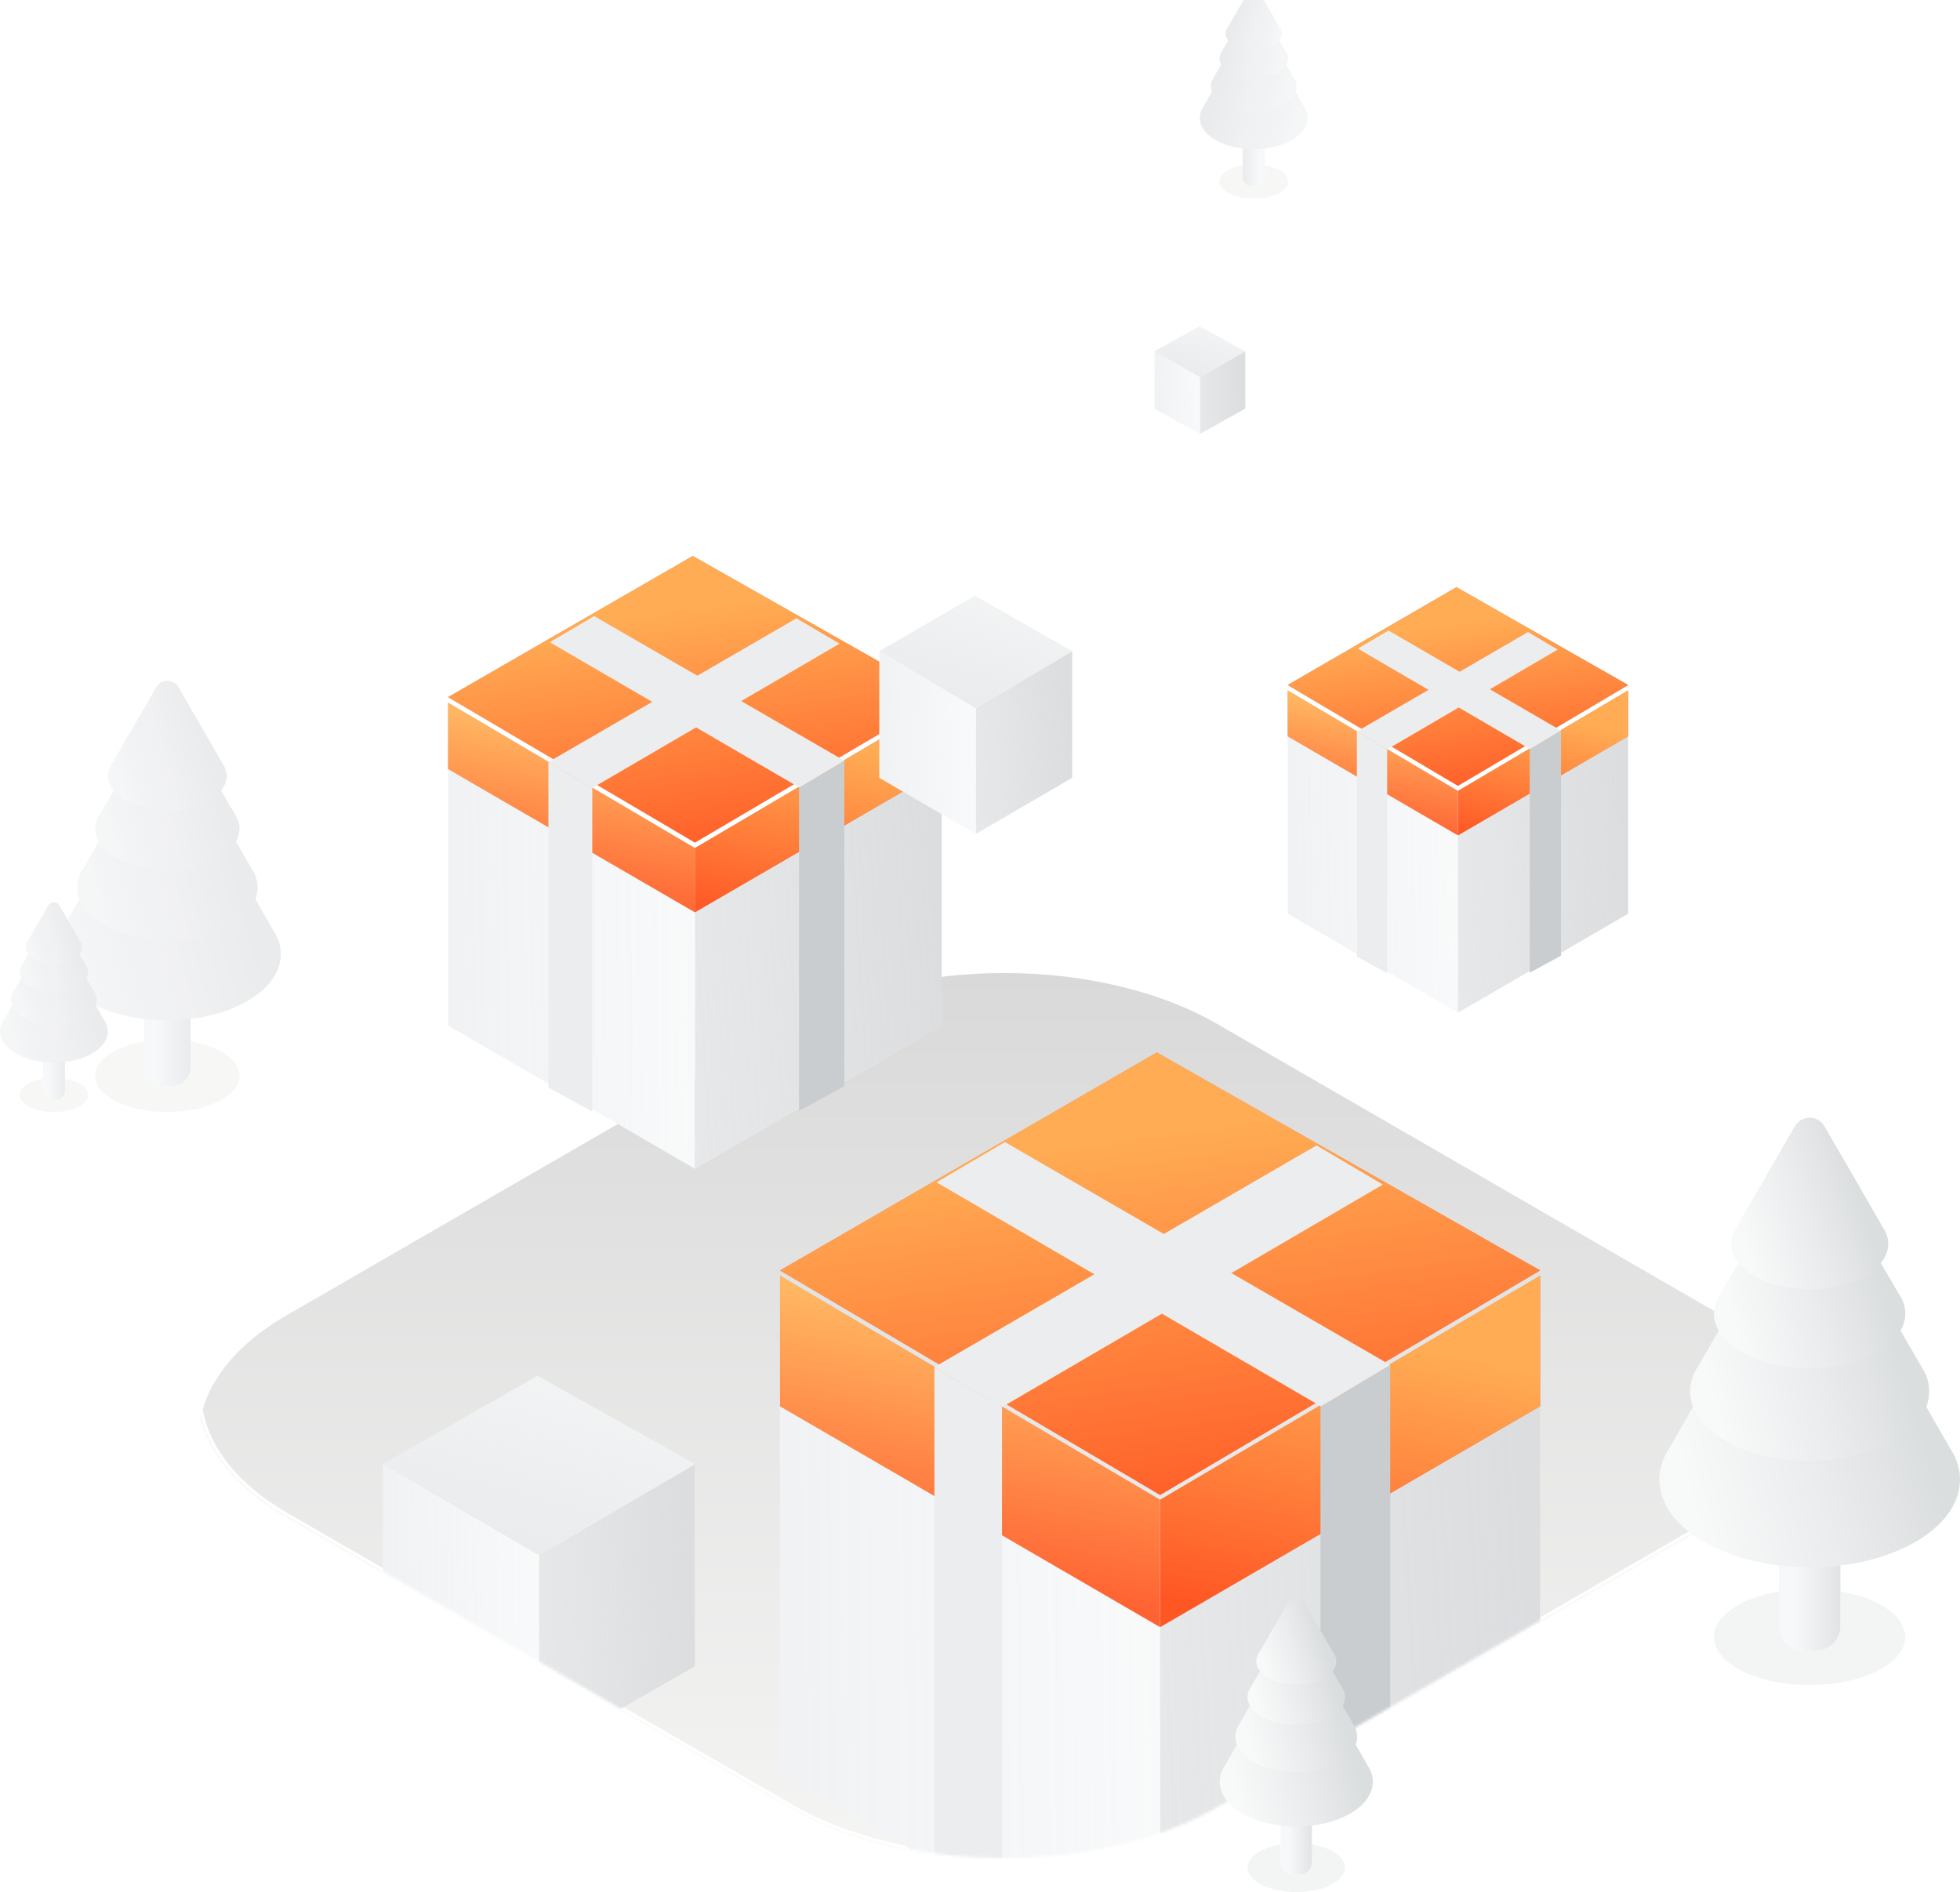 <svg width="691" height="667" viewBox="0 0 691 667" fill="none" xmlns="http://www.w3.org/2000/svg">
<path opacity="0.6" d="M59 392C73.058 392 84.454 386.274 84.454 379.21C84.454 372.146 73.058 366.42 59 366.42C44.942 366.42 33.545 372.146 33.545 379.21C33.545 386.274 44.942 392 59 392Z" fill="#BEBEB6" fill-opacity="0.2"/>
<path d="M50.818 335.358H67.182V376.216C67.182 379.888 64.248 382.864 60.628 382.864H57.372C53.752 382.864 50.818 379.888 50.818 376.216V335.358Z" fill="white"/>
<path d="M50.818 335.358H67.182V376.216C67.182 379.888 64.248 382.864 60.628 382.864H57.372C53.752 382.864 50.818 379.888 50.818 376.216V335.358Z" fill="url(#paint0_linear_7477_97990)"/>
<g filter="url(#filter0_i_7477_97990)">
<path d="M97.605 334.196H97.622L97.504 333.992C97.146 333.249 96.73 332.524 96.254 331.813L59 266.839L21.746 331.813C21.27 332.524 20.854 333.249 20.496 333.992L20.378 334.196H20.395C19.493 336.145 19 338.197 19 340.316C19 353.219 36.908 363.679 59 363.679C81.091 363.679 99 353.219 99 340.316C99.004 338.197 98.51 336.145 97.605 334.196Z" fill="white"/>
<path d="M97.605 334.196H97.622L97.504 333.992C97.146 333.249 96.73 332.524 96.254 331.813L59 266.839L21.746 331.813C21.27 332.524 20.854 333.249 20.496 333.992L20.378 334.196H20.395C19.493 336.145 19 338.197 19 340.316C19 353.219 36.908 363.679 59 363.679C81.091 363.679 99 353.219 99 340.316C99.004 338.197 98.51 336.145 97.605 334.196Z" fill="url(#paint1_linear_7477_97990)" fill-opacity="0.4"/>
</g>
<g filter="url(#filter1_i_7477_97990)">
<path d="M89.707 311.996H89.721L89.627 311.832C89.344 311.243 89.013 310.668 88.633 310.106L59 258.617L29.366 310.106C28.987 310.668 28.655 311.243 28.372 311.832L28.279 311.996H28.293C27.572 313.544 27.182 315.169 27.182 316.845C27.182 327.071 41.425 335.358 59 335.358C76.574 335.358 90.818 327.067 90.818 316.845C90.818 315.165 90.428 313.54 89.707 311.996Z" fill="white"/>
<path d="M89.707 311.996H89.721L89.627 311.832C89.344 311.243 89.013 310.668 88.633 310.106L59 258.617L29.366 310.106C28.987 310.668 28.655 311.243 28.372 311.832L28.279 311.996H28.293C27.572 313.544 27.182 315.169 27.182 316.845C27.182 327.071 41.425 335.358 59 335.358C76.574 335.358 90.818 327.067 90.818 316.845C90.818 315.165 90.428 313.54 89.707 311.996Z" fill="url(#paint2_linear_7477_97990)" fill-opacity="0.4"/>
</g>
<g filter="url(#filter2_i_7477_97990)">
<path d="M83.567 292.338H83.578L83.502 292.211C83.274 291.749 83.008 291.297 82.708 290.855L59 250.395L35.292 290.852C34.988 291.293 34.722 291.745 34.498 292.208L34.422 292.334H34.432C33.856 293.55 33.545 294.827 33.545 296.145C33.545 304.178 44.942 310.691 59 310.691C73.058 310.691 84.454 304.178 84.454 296.145C84.454 294.827 84.144 293.553 83.567 292.338Z" fill="white"/>
<path d="M83.567 292.338H83.578L83.502 292.211C83.274 291.749 83.008 291.297 82.708 290.855L59 250.395L35.292 290.852C34.988 291.293 34.722 291.745 34.498 292.208L34.422 292.334H34.432C33.856 293.55 33.545 294.827 33.545 296.145C33.545 304.178 44.942 310.691 59 310.691C73.058 310.691 84.454 304.178 84.454 296.145C84.454 294.827 84.144 293.553 83.567 292.338Z" fill="url(#paint3_linear_7477_97990)" fill-opacity="0.4"/>
</g>
<g filter="url(#filter3_i_7477_97990)">
<path d="M79.176 274.388H79.186L79.126 274.281C78.938 273.896 78.722 273.518 78.474 273.151L62.937 246.28C61.18 243.24 56.814 243.24 55.056 246.28L39.523 273.155C39.275 273.522 39.055 273.9 38.871 274.285L38.81 274.392H38.821C38.35 275.404 38.091 276.466 38.091 277.564C38.091 284.254 47.45 289.679 59 289.679C70.55 289.679 79.909 284.254 79.909 277.564C79.906 276.463 79.65 275.4 79.176 274.388Z" fill="white"/>
<path d="M79.176 274.388H79.186L79.126 274.281C78.938 273.896 78.722 273.518 78.474 273.151L62.937 246.28C61.18 243.24 56.814 243.24 55.056 246.28L39.523 273.155C39.275 273.522 39.055 273.9 38.871 274.285L38.81 274.392H38.821C38.35 275.404 38.091 276.466 38.091 277.564C38.091 284.254 47.45 289.679 59 289.679C70.55 289.679 79.909 284.254 79.909 277.564C79.906 276.463 79.65 275.4 79.176 274.388Z" fill="url(#paint4_linear_7477_97990)" fill-opacity="0.4"/>
</g>
<path opacity="0.6" d="M19 392C25.678 392 31.091 389.291 31.091 385.951C31.091 382.61 25.678 379.901 19 379.901C12.322 379.901 6.909 382.61 6.909 385.951C6.909 389.291 12.322 392 19 392Z" fill="#BEBEB6" fill-opacity="0.2"/>
<path d="M15.114 365.21H22.887V384.534C22.887 386.271 21.493 387.679 19.773 387.679H18.227C16.507 387.679 15.114 386.271 15.114 384.534V365.21Z" fill="white"/>
<path d="M15.114 365.21H22.887V384.534C22.887 386.271 21.493 387.679 19.773 387.679H18.227C16.507 387.679 15.114 386.271 15.114 384.534V365.21Z" fill="url(#paint5_linear_7477_97990)"/>
<g filter="url(#filter4_i_7477_97990)">
<path d="M37.337 364.66H37.345L37.289 364.564C37.12 364.212 36.922 363.869 36.696 363.533L19 332.802L1.304 363.533C1.078 363.869 0.88 364.212 0.711 364.564L0.655 364.66H0.663C0.234 365.582 0 366.553 0 367.555C0 373.657 8.507 378.605 19 378.605C29.493 378.605 38 373.657 38 367.555C38.002 366.553 37.767 365.582 37.337 364.66Z" fill="white"/>
<path d="M37.337 364.66H37.345L37.289 364.564C37.12 364.212 36.922 363.869 36.696 363.533L19 332.802L1.304 363.533C1.078 363.869 0.88 364.212 0.711 364.564L0.655 364.66H0.663C0.234 365.582 0 366.553 0 367.555C0 373.657 8.507 378.605 19 378.605C29.493 378.605 38 373.657 38 367.555C38.002 366.553 37.767 365.582 37.337 364.66Z" fill="url(#paint6_linear_7477_97990)" fill-opacity="0.4"/>
</g>
<g filter="url(#filter5_i_7477_97990)">
<path d="M33.586 354.16H33.592L33.548 354.083C33.413 353.804 33.256 353.532 33.076 353.267L19 328.913L4.924 353.267C4.744 353.532 4.586 353.804 4.452 354.083L4.408 354.16H4.414C4.071 354.892 3.886 355.661 3.886 356.454C3.886 361.29 10.652 365.21 19 365.21C27.348 365.21 34.114 361.289 34.114 356.454C34.114 355.659 33.928 354.891 33.586 354.16Z" fill="white"/>
<path d="M33.586 354.16H33.592L33.548 354.083C33.413 353.804 33.256 353.532 33.076 353.267L19 328.913L4.924 353.267C4.744 353.532 4.586 353.804 4.452 354.083L4.408 354.16H4.414C4.071 354.892 3.886 355.661 3.886 356.454C3.886 361.29 10.652 365.21 19 365.21C27.348 365.21 34.114 361.289 34.114 356.454C34.114 355.659 33.928 354.891 33.586 354.16Z" fill="url(#paint7_linear_7477_97990)" fill-opacity="0.4"/>
</g>
<g filter="url(#filter6_i_7477_97990)">
<path d="M30.67 344.862H30.675L30.639 344.802C30.53 344.584 30.404 344.37 30.261 344.161L19 325.025L7.739 344.159C7.594 344.368 7.468 344.582 7.362 344.801L7.326 344.861H7.331C7.057 345.436 6.909 346.04 6.909 346.663C6.909 350.463 12.323 353.543 19 353.543C25.677 353.543 31.091 350.463 31.091 346.663C31.091 346.04 30.943 345.437 30.67 344.862Z" fill="white"/>
<path d="M30.67 344.862H30.675L30.639 344.802C30.53 344.584 30.404 344.37 30.261 344.161L19 325.025L7.739 344.159C7.594 344.368 7.468 344.582 7.362 344.801L7.326 344.861H7.331C7.057 345.436 6.909 346.04 6.909 346.663C6.909 350.463 12.323 353.543 19 353.543C25.677 353.543 31.091 350.463 31.091 346.663C31.091 346.04 30.943 345.437 30.67 344.862Z" fill="url(#paint8_linear_7477_97990)" fill-opacity="0.4"/>
</g>
<g filter="url(#filter7_i_7477_97990)">
<path d="M28.584 336.373H28.589L28.56 336.322C28.471 336.14 28.368 335.961 28.25 335.788L20.87 323.078C20.035 321.64 17.962 321.64 17.127 323.078L9.748 335.789C9.631 335.963 9.526 336.142 9.439 336.324L9.41 336.374H9.415C9.191 336.853 9.068 337.356 9.068 337.875C9.068 341.039 13.514 343.605 19 343.605C24.486 343.605 28.932 341.039 28.932 337.875C28.93 337.354 28.809 336.851 28.584 336.373Z" fill="white"/>
<path d="M28.584 336.373H28.589L28.56 336.322C28.471 336.14 28.368 335.961 28.25 335.788L20.87 323.078C20.035 321.64 17.962 321.64 17.127 323.078L9.748 335.789C9.631 335.963 9.526 336.142 9.439 336.324L9.41 336.374H9.415C9.191 336.853 9.068 337.356 9.068 337.875C9.068 341.039 13.514 343.605 19 343.605C24.486 343.605 28.932 341.039 28.932 337.875C28.93 337.354 28.809 336.851 28.584 336.373Z" fill="url(#paint9_linear_7477_97990)" fill-opacity="0.4"/>
</g>
<path opacity="0.6" d="M442 70C435.322 70 429.909 67.291 429.909 63.95C429.909 60.609 435.322 57.901 442 57.901C448.678 57.901 454.091 60.609 454.091 63.95C454.091 67.291 448.678 70 442 70Z" fill="#BEBEB6" fill-opacity="0.2"/>
<path d="M445.886 43.21H438.114V62.534C438.114 64.271 439.507 65.679 441.227 65.679H442.773C444.493 65.679 445.886 64.271 445.886 62.534V43.21Z" fill="white"/>
<path d="M445.886 43.21H438.114V62.534C438.114 64.271 439.507 65.679 441.227 65.679H442.773C444.493 65.679 445.886 64.271 445.886 62.534V43.21Z" fill="url(#paint10_linear_7477_97990)"/>
<g filter="url(#filter8_i_7477_97990)">
<path d="M423.663 42.66H423.655L423.711 42.564C423.881 42.212 424.078 41.87 424.304 41.533L442 10.803L459.696 41.533C459.922 41.87 460.12 42.212 460.289 42.564L460.345 42.66H460.337C460.766 43.583 461 44.553 461 45.555C461 51.658 452.493 56.605 442 56.605C431.507 56.605 423 51.658 423 45.555C422.998 44.553 423.233 43.583 423.663 42.66Z" fill="white"/>
<path d="M423.663 42.66H423.655L423.711 42.564C423.881 42.212 424.078 41.87 424.304 41.533L442 10.803L459.696 41.533C459.922 41.87 460.12 42.212 460.289 42.564L460.345 42.66H460.337C460.766 43.583 461 44.553 461 45.555C461 51.658 452.493 56.605 442 56.605C431.507 56.605 423 51.658 423 45.555C422.998 44.553 423.233 43.583 423.663 42.66Z" fill="url(#paint11_linear_7477_97990)" fill-opacity="0.4"/>
</g>
<g filter="url(#filter9_i_7477_97990)">
<path d="M427.414 32.16H427.408L427.452 32.083C427.587 31.804 427.744 31.532 427.924 31.267L442 6.914L456.076 31.267C456.256 31.532 456.414 31.804 456.548 32.083L456.592 32.16H456.586C456.929 32.892 457.114 33.661 457.114 34.454C457.114 39.29 450.348 43.21 442 43.21C433.652 43.21 426.886 39.289 426.886 34.454C426.886 33.659 427.072 32.891 427.414 32.16Z" fill="white"/>
<path d="M427.414 32.16H427.408L427.452 32.083C427.587 31.804 427.744 31.532 427.924 31.267L442 6.914L456.076 31.267C456.256 31.532 456.414 31.804 456.548 32.083L456.592 32.16H456.586C456.929 32.892 457.114 33.661 457.114 34.454C457.114 39.29 450.348 43.21 442 43.21C433.652 43.21 426.886 39.289 426.886 34.454C426.886 33.659 427.072 32.891 427.414 32.16Z" fill="url(#paint12_linear_7477_97990)" fill-opacity="0.4"/>
</g>
<g filter="url(#filter10_i_7477_97990)">
<path d="M430.33 22.862H430.325L430.361 22.802C430.47 22.584 430.596 22.37 430.739 22.161L442 3.025L453.261 22.16C453.406 22.369 453.532 22.582 453.638 22.801L453.674 22.861H453.669C453.943 23.436 454.091 24.04 454.091 24.663C454.091 28.463 448.677 31.543 442 31.543C435.322 31.543 429.909 28.463 429.909 24.663C429.909 24.04 430.057 23.437 430.33 22.862Z" fill="white"/>
<path d="M430.33 22.862H430.325L430.361 22.802C430.47 22.584 430.596 22.37 430.739 22.161L442 3.025L453.261 22.16C453.406 22.369 453.532 22.582 453.638 22.801L453.674 22.861H453.669C453.943 23.436 454.091 24.04 454.091 24.663C454.091 28.463 448.677 31.543 442 31.543C435.322 31.543 429.909 28.463 429.909 24.663C429.909 24.04 430.057 23.437 430.33 22.862Z" fill="url(#paint13_linear_7477_97990)" fill-opacity="0.4"/>
</g>
<g filter="url(#filter11_i_7477_97990)">
<path d="M432.416 14.373H432.411L432.44 14.322C432.529 14.14 432.632 13.961 432.75 13.788L440.13 1.079C440.965 -0.359 443.038 -0.359 443.873 1.079L451.252 13.79C451.369 13.963 451.474 14.142 451.561 14.324L451.59 14.374H451.585C451.809 14.853 451.932 15.356 451.932 15.875C451.932 19.039 447.486 21.605 442 21.605C436.514 21.605 432.068 19.039 432.068 15.875C432.07 15.354 432.191 14.852 432.416 14.373Z" fill="white"/>
<path d="M432.416 14.373H432.411L432.44 14.322C432.529 14.14 432.632 13.961 432.75 13.788L440.13 1.079C440.965 -0.359 443.038 -0.359 443.873 1.079L451.252 13.79C451.369 13.963 451.474 14.142 451.561 14.324L451.59 14.374H451.585C451.809 14.853 451.932 15.356 451.932 15.875C451.932 19.039 447.486 21.605 442 21.605C436.514 21.605 432.068 19.039 432.068 15.875C432.07 15.354 432.191 14.852 432.416 14.373Z" fill="url(#paint14_linear_7477_97990)" fill-opacity="0.4"/>
</g>
<path d="M101.124 536.391C59.625 512.427 59.625 473.574 101.124 449.61L278.86 346.973C320.359 323.009 387.641 323.009 429.14 346.973L606.876 449.61C648.375 473.574 648.375 512.427 606.876 536.391L429.14 639.027C387.641 662.991 320.359 662.991 278.86 639.027L101.124 536.391Z" fill="white"/>
<mask id="mask0_7477_97990" style="mask-type:alpha" maskUnits="userSpaceOnUse" x="70" y="327" width="568" height="329">
<path d="M101.124 534.391C59.625 510.427 59.625 471.574 101.124 447.61L278.86 344.973C320.359 321.009 387.641 321.009 429.14 344.973L606.876 447.61C648.375 471.574 648.375 510.427 606.876 534.391L429.14 637.027C387.641 660.991 320.359 660.991 278.86 637.027L101.124 534.391Z" fill="url(#paint15_linear_7477_97990)"/>
</mask>
<g mask="url(#mask0_7477_97990)">
<g filter="url(#filter12_i_7477_97990)">
<path d="M101.124 534.391C59.625 510.427 59.625 471.574 101.124 447.61L278.86 344.973C320.359 321.009 387.641 321.009 429.14 344.973L606.876 447.61C648.375 471.574 648.375 510.427 606.876 534.391L429.14 637.027C387.641 660.991 320.359 660.991 278.86 637.027L101.124 534.391Z" fill="url(#paint16_linear_7477_97990)"/>
</g>
<path d="M101.374 448.043L279.11 345.406C299.766 333.478 326.869 327.5 354 327.5C381.131 327.5 408.234 333.478 428.89 345.406L606.626 448.043C627.284 459.972 637.5 475.537 637.5 491C637.5 506.463 627.284 522.029 606.626 533.958L428.89 636.594C408.234 648.522 381.131 654.5 354 654.5C326.869 654.5 299.766 648.522 279.11 636.594L101.374 533.958C80.716 522.029 70.5 506.463 70.5 491C70.5 475.537 80.716 459.972 101.374 448.043Z" stroke="white"/>
<path d="M190 548.226V619L245 587.387V516.141L190 548.226Z" fill="white"/>
<path d="M190 548.226V619L245 587.387V516.141L190 548.226Z" fill="url(#paint17_linear_7477_97990)" fill-opacity="0.6"/>
<path d="M190 548.226V619L135 587.387V516.141L190 548.226Z" fill="white"/>
<path d="M190 548.226V619L135 587.387V516.141L190 548.226Z" fill="url(#paint18_linear_7477_97990)" fill-opacity="0.2"/>
<path d="M135 516.141L190 548.226L245 516.141L189.522 485L135 516.141Z" fill="white"/>
<path d="M135 516.141L190 548.226L245 516.141L189.522 485L135 516.141Z" fill="url(#paint19_linear_7477_97990)" fill-opacity="0.6"/>
<path d="M409 528.705V703L275 625.148V449.69L409 528.705Z" fill="white"/>
<path d="M409 528.705V703L275 625.148V449.69L409 528.705Z" fill="url(#paint20_linear_7477_97990)" fill-opacity="0.2"/>
<path d="M409 528.705V573.564L275 495.712V449.69L409 528.705Z" fill="#C4C4C4"/>
<path d="M409 528.705V573.564L275 495.712V449.69L409 528.705Z" fill="#FFB199"/>
<path d="M409 528.705V573.564L275 495.712V449.69L409 528.705Z" fill="url(#paint21_linear_7477_97990)" fill-opacity="0.75"/>
<path d="M409 528.705V703L543 625.148V449.69L409 528.705Z" fill="white"/>
<path d="M409 528.705V703L543 625.148V449.69L409 528.705Z" fill="url(#paint22_linear_7477_97990)" fill-opacity="0.6"/>
<path d="M409 528.705V573.564L543 495.712V449.69L409 528.705Z" fill="#C4C4C4"/>
<path d="M409 528.705V573.564L543 495.712V449.69L409 528.705Z" fill="#FF835E"/>
<path d="M409 528.705V573.564L543 495.712V449.69L409 528.705Z" fill="url(#paint23_linear_7477_97990)" fill-opacity="0.75"/>
<g filter="url(#filter13_i_7477_97990)">
<path d="M275 449.836L409 529L543 449.836L407.835 373L275 449.836Z" fill="#C4C4C4"/>
<path d="M275 449.836L409 529L543 449.836L407.835 373L275 449.836Z" fill="#FF835E"/>
<path d="M275 449.836L409 529L543 449.836L407.835 373L275 449.836Z" fill="url(#paint24_linear_7477_97990)" fill-opacity="0.75"/>
</g>
<path d="M465.54 495.749V671.559L490.119 658.159V481.165L465.54 495.749Z" fill="#CACDCF"/>
<path d="M330.167 416.778L465.692 495.749L490.12 481.164L354.29 402.588L330.167 416.778Z" fill="#ECEDEE"/>
<path d="M353.253 496.114V671.923L329.435 658.888V481.894L353.253 496.114Z" fill="#ECEDEE"/>
<path d="M487.527 417.568L353.1 496.114L329.435 481.894L464.137 403.773L487.527 417.568Z" fill="#ECEDEE"/>
</g>
<path d="M423 132.93V153L439 144.036V123.831L423 132.93Z" fill="white"/>
<path d="M423 132.93V153L439 144.036V123.831L423 132.93Z" fill="url(#paint25_linear_7477_97990)" fill-opacity="0.6"/>
<path d="M423 132.93V153L407 144.035V123.831L423 132.93Z" fill="white"/>
<path d="M423 132.93V153L407 144.035V123.831L423 132.93Z" fill="url(#paint26_linear_7477_97990)" fill-opacity="0.2"/>
<path d="M407 123.831L423 132.93L439 123.831L422.861 115L407 123.831Z" fill="white"/>
<path d="M407 123.831L423 132.93L439 123.831L422.861 115L407 123.831Z" fill="url(#paint27_linear_7477_97990)" fill-opacity="0.6"/>
<path d="M245 298.972V412L158 361.514V247.733L245 298.972Z" fill="white"/>
<path d="M245 298.972V412L158 361.514V247.733L245 298.972Z" fill="url(#paint28_linear_7477_97990)" fill-opacity="0.2"/>
<path d="M245 298.972V321.578L158 271.092V247.733L245 298.972Z" fill="#C4C4C4"/>
<path d="M245 298.972V321.578L158 271.092V247.733L245 298.972Z" fill="#FFB199"/>
<path d="M245 298.972V321.578L158 271.092V247.733L245 298.972Z" fill="url(#paint29_linear_7477_97990)" fill-opacity="0.75"/>
<path d="M245 298.972V412L332 361.514V247.733L245 298.972Z" fill="white"/>
<path d="M245 298.972V412L332 361.514V247.733L245 298.972Z" fill="url(#paint30_linear_7477_97990)" fill-opacity="0.6"/>
<path d="M245 298.972V321.578L332 271.092V247.733L245 298.972Z" fill="#C4C4C4"/>
<path d="M245 298.972V321.578L332 271.092V247.733L245 298.972Z" fill="#FF835E"/>
<path d="M245 298.972V321.578L332 271.092V247.733L245 298.972Z" fill="url(#paint31_linear_7477_97990)" fill-opacity="0.75"/>
<g filter="url(#filter14_i_7477_97990)">
<path d="M158 247.747L245 299L332 247.747L244.243 198L158 247.747Z" fill="#C4C4C4"/>
<path d="M158 247.747L245 299L332 247.747L244.243 198L158 247.747Z" fill="#FF835E"/>
<path d="M158 247.747L245 299L332 247.747L244.243 198L158 247.747Z" fill="url(#paint32_linear_7477_97990)" fill-opacity="0.75"/>
</g>
<path d="M281.709 277.601V391.611L297.667 382.921V268.143L281.709 277.601Z" fill="#CACDCF"/>
<path d="M193.818 226.39L281.808 277.601L297.667 268.143L209.479 217.188L193.818 226.39Z" fill="#ECEDEE"/>
<path d="M208.806 277.838V391.847L193.342 383.394V268.616L208.806 277.838Z" fill="#ECEDEE"/>
<path d="M295.984 226.902L208.707 277.838L193.342 268.616L280.798 217.956L295.984 226.902Z" fill="#ECEDEE"/>
<path d="M514 278.831V357L454 322.085V243.395L514 278.831Z" fill="white"/>
<path d="M514 278.831V357L454 322.085V243.395L514 278.831Z" fill="url(#paint33_linear_7477_97990)" fill-opacity="0.2"/>
<path d="M514 278.831V294.465L454 259.55V243.395L514 278.831Z" fill="#C4C4C4"/>
<path d="M514 278.831V294.465L454 259.55V243.395L514 278.831Z" fill="#FFB199"/>
<path d="M514 278.831V294.465L454 259.55V243.395L514 278.831Z" fill="url(#paint34_linear_7477_97990)" fill-opacity="0.75"/>
<path d="M514 278.831V357L574 322.085V243.395L514 278.831Z" fill="white"/>
<path d="M514 278.831V357L574 322.085V243.395L514 278.831Z" fill="url(#paint35_linear_7477_97990)" fill-opacity="0.6"/>
<path d="M514 278.831V294.465L574 259.55V243.395L514 278.831Z" fill="#C4C4C4"/>
<path d="M514 278.831V294.465L574 259.55V243.395L514 278.831Z" fill="#FF835E"/>
<path d="M514 278.831V294.465L574 259.55V243.395L514 278.831Z" fill="url(#paint36_linear_7477_97990)" fill-opacity="0.75"/>
<g filter="url(#filter15_i_7477_97990)">
<path d="M454 243.478L514 279L574 243.478L513.478 209L454 243.478Z" fill="#C4C4C4"/>
<path d="M454 243.478L514 279L574 243.478L513.478 209L454 243.478Z" fill="#FF835E"/>
<path d="M454 243.478L514 279L574 243.478L513.478 209L454 243.478Z" fill="url(#paint37_linear_7477_97990)" fill-opacity="0.75"/>
</g>
<path d="M539.316 264.051V342.899L550.322 336.89V257.51L539.316 264.051Z" fill="#CACDCF"/>
<path d="M478.702 228.634L539.385 264.052L550.322 257.51L489.503 222.27L478.702 228.634Z" fill="#ECEDEE"/>
<path d="M489.039 264.215V343.063L478.374 337.217V257.837L489.039 264.215Z" fill="#ECEDEE"/>
<path d="M549.161 228.988L488.97 264.215L478.374 257.837L538.688 222.802L549.161 228.988Z" fill="#ECEDEE"/>
<path d="M344 249.634V294L378 274.183V229.521L344 249.634Z" fill="white"/>
<path d="M344 249.634V294L378 274.183V229.521L344 249.634Z" fill="url(#paint38_linear_7477_97990)" fill-opacity="0.6"/>
<path d="M344 249.634V294L310 274.183V229.521L344 249.634Z" fill="white"/>
<path d="M344 249.634V294L310 274.183V229.521L344 249.634Z" fill="url(#paint39_linear_7477_97990)" fill-opacity="0.2"/>
<path d="M310 229.521L344 249.634L378 229.521L343.704 210L310 229.521Z" fill="white"/>
<path d="M310 229.521L344 249.634L378 229.521L343.704 210L310 229.521Z" fill="url(#paint40_linear_7477_97990)" fill-opacity="0.6"/>
<path opacity="0.6" d="M457 667C466.489 667 474.182 663.131 474.182 658.358C474.182 653.585 466.489 649.716 457 649.716C447.511 649.716 439.818 653.585 439.818 658.358C439.818 663.131 447.511 667 457 667Z" fill="#EBECED"/>
<path d="M451.477 628.729H462.523V656.335C462.523 658.817 460.542 660.827 458.099 660.827H455.901C453.458 660.827 451.477 658.817 451.477 656.335V628.729Z" fill="white"/>
<path d="M451.477 628.729H462.523V656.335C462.523 658.817 460.542 660.827 458.099 660.827H455.901C453.458 660.827 451.477 658.817 451.477 656.335V628.729Z" fill="url(#paint41_linear_7477_97990)"/>
<g filter="url(#filter16_i_7477_97990)">
<path d="M483.058 627.944H483.07L482.99 627.806C482.749 627.304 482.468 626.814 482.147 626.334L457 582.432L431.853 626.334C431.532 626.814 431.251 627.304 431.01 627.806L430.93 627.944H430.942C430.333 629.261 430 630.647 430 632.079C430 640.797 442.088 647.864 457 647.864C471.912 647.864 484 640.797 484 632.079C484.002 630.647 483.67 629.261 483.058 627.944Z" fill="url(#paint42_linear_7477_97990)"/>
</g>
<g filter="url(#filter17_i_7477_97990)">
<path d="M477.727 612.943H477.737L477.674 612.833C477.483 612.435 477.259 612.046 477.003 611.667L457 576.877L436.998 611.667C436.741 612.046 436.518 612.435 436.327 612.833L436.264 612.943H436.273C435.786 613.989 435.523 615.087 435.523 616.22C435.523 623.129 445.138 628.728 457 628.728C468.863 628.728 478.477 623.127 478.477 616.22C478.477 615.085 478.214 613.987 477.727 612.943Z" fill="url(#paint43_linear_7477_97990)"/>
</g>
<g filter="url(#filter18_i_7477_97990)">
<path d="M473.583 599.661H473.59L473.539 599.575C473.385 599.263 473.206 598.958 473.003 598.659L457 571.321L440.997 598.657C440.792 598.955 440.613 599.261 440.461 599.573L440.41 599.659H440.417C440.028 600.48 439.818 601.343 439.818 602.234C439.818 607.662 447.511 612.062 457 612.062C466.489 612.062 474.182 607.662 474.182 602.234C474.182 601.343 473.972 600.482 473.583 599.661Z" fill="url(#paint44_linear_7477_97990)"/>
</g>
<g filter="url(#filter19_i_7477_97990)">
<path d="M470.618 587.533H470.626L470.585 587.461C470.458 587.2 470.312 586.945 470.145 586.697L459.658 568.541C458.471 566.487 455.524 566.487 454.337 568.541L443.853 586.7C443.685 586.948 443.537 587.203 443.413 587.463L443.372 587.535H443.379C443.061 588.219 442.886 588.937 442.886 589.679C442.886 594.199 449.204 597.864 457 597.864C464.796 597.864 471.114 594.199 471.114 589.679C471.111 588.934 470.939 588.217 470.618 587.533Z" fill="url(#paint45_linear_7477_97990)"/>
</g>
<path opacity="0.6" d="M638 594C656.627 594 671.727 586.417 671.727 577.062C671.727 567.707 656.627 560.124 638 560.124C619.373 560.124 604.272 567.707 604.272 577.062C604.272 586.417 619.373 594 638 594Z" fill="#EBECED"/>
<path d="M627.159 518.988H648.841V573.097C648.841 577.96 644.954 581.902 640.157 581.902H635.843C631.046 581.902 627.159 577.96 627.159 573.097V518.988Z" fill="white"/>
<path d="M627.159 518.988H648.841V573.097C648.841 577.96 644.954 581.902 640.157 581.902H635.843C631.046 581.902 627.159 577.96 627.159 573.097V518.988Z" fill="url(#paint46_linear_7477_97990)"/>
<g filter="url(#filter20_i_7477_97990)">
<path d="M689.151 517.449H689.174L689.018 517.179C688.544 516.196 687.992 515.235 687.362 514.294L638 428.247L588.638 514.294C588.008 515.235 587.456 516.196 586.982 517.179L586.826 517.449H586.849C585.653 520.032 585 522.749 585 525.555C585 542.642 608.729 556.494 638 556.494C667.271 556.494 691 542.642 691 525.555C691.005 522.749 690.351 520.032 689.151 517.449Z" fill="url(#paint47_linear_7477_97990)"/>
</g>
<g filter="url(#filter21_i_7477_97990)">
<path d="M678.687 488.049H678.705L678.582 487.832C678.207 487.052 677.768 486.29 677.265 485.547L638 417.358L598.736 485.547C598.233 486.29 597.794 487.052 597.419 487.832L597.296 488.049H597.314C596.358 490.099 595.841 492.251 595.841 494.471C595.841 508.013 614.714 518.988 638 518.988C661.286 518.988 680.159 508.008 680.159 494.471C680.159 492.246 679.643 490.094 678.687 488.049Z" fill="url(#paint48_linear_7477_97990)"/>
</g>
<g filter="url(#filter22_i_7477_97990)">
<path d="M670.552 462.015H670.565L670.465 461.847C670.163 461.235 669.811 460.637 669.413 460.052L638 406.469L606.586 460.047C606.184 460.632 605.832 461.231 605.535 461.843L605.434 462.011H605.448C604.684 463.621 604.272 465.312 604.272 467.058C604.272 477.696 619.373 486.321 638 486.321C656.626 486.321 671.727 477.696 671.727 467.058C671.727 465.312 671.315 463.625 670.552 462.015Z" fill="url(#paint49_linear_7477_97990)"/>
</g>
<g filter="url(#filter23_i_7477_97990)">
<path d="M664.732 438.244H664.746L664.667 438.103C664.418 437.593 664.131 437.092 663.803 436.606L643.217 401.02C640.888 396.994 635.102 396.994 632.773 401.02L612.192 436.611C611.864 437.097 611.572 437.597 611.328 438.107L611.248 438.249H611.262C610.638 439.589 610.295 440.996 610.295 442.45C610.295 451.31 622.696 458.494 638 458.494C653.303 458.494 665.704 451.31 665.704 442.45C665.7 440.991 665.361 439.585 664.732 438.244Z" fill="url(#paint50_linear_7477_97990)"/>
</g>
<defs>
<filter id="filter0_i_7477_97990" x="19" y="266.839" width="80" height="96.84" filterUnits="userSpaceOnUse" color-interpolation-filters="sRGB">
<feFlood flood-opacity="0" result="BackgroundImageFix"/>
<feBlend mode="normal" in="SourceGraphic" in2="BackgroundImageFix" result="shape"/>
<feColorMatrix in="SourceAlpha" type="matrix" values="0 0 0 0 0 0 0 0 0 0 0 0 0 0 0 0 0 0 127 0" result="hardAlpha"/>
<feOffset dy="-4"/>
<feComposite in2="hardAlpha" operator="arithmetic" k2="-1" k3="1"/>
<feColorMatrix type="matrix" values="0 0 0 0 1 0 0 0 0 1 0 0 0 0 1 0 0 0 0.6 0"/>
<feBlend mode="normal" in2="shape" result="effect1_innerShadow_7477_97990"/>
</filter>
<filter id="filter1_i_7477_97990" x="27.182" y="258.617" width="63.636" height="76.741" filterUnits="userSpaceOnUse" color-interpolation-filters="sRGB">
<feFlood flood-opacity="0" result="BackgroundImageFix"/>
<feBlend mode="normal" in="SourceGraphic" in2="BackgroundImageFix" result="shape"/>
<feColorMatrix in="SourceAlpha" type="matrix" values="0 0 0 0 0 0 0 0 0 0 0 0 0 0 0 0 0 0 127 0" result="hardAlpha"/>
<feOffset dy="-4"/>
<feComposite in2="hardAlpha" operator="arithmetic" k2="-1" k3="1"/>
<feColorMatrix type="matrix" values="0 0 0 0 1 0 0 0 0 1 0 0 0 0 1 0 0 0 0.6 0"/>
<feBlend mode="normal" in2="shape" result="effect1_innerShadow_7477_97990"/>
</filter>
<filter id="filter2_i_7477_97990" x="33.545" y="250.395" width="50.909" height="60.296" filterUnits="userSpaceOnUse" color-interpolation-filters="sRGB">
<feFlood flood-opacity="0" result="BackgroundImageFix"/>
<feBlend mode="normal" in="SourceGraphic" in2="BackgroundImageFix" result="shape"/>
<feColorMatrix in="SourceAlpha" type="matrix" values="0 0 0 0 0 0 0 0 0 0 0 0 0 0 0 0 0 0 127 0" result="hardAlpha"/>
<feOffset dy="-4"/>
<feComposite in2="hardAlpha" operator="arithmetic" k2="-1" k3="1"/>
<feColorMatrix type="matrix" values="0 0 0 0 1 0 0 0 0 1 0 0 0 0 1 0 0 0 0.6 0"/>
<feBlend mode="normal" in2="shape" result="effect1_innerShadow_7477_97990"/>
</filter>
<filter id="filter3_i_7477_97990" x="38.091" y="244" width="41.818" height="45.679" filterUnits="userSpaceOnUse" color-interpolation-filters="sRGB">
<feFlood flood-opacity="0" result="BackgroundImageFix"/>
<feBlend mode="normal" in="SourceGraphic" in2="BackgroundImageFix" result="shape"/>
<feColorMatrix in="SourceAlpha" type="matrix" values="0 0 0 0 0 0 0 0 0 0 0 0 0 0 0 0 0 0 127 0" result="hardAlpha"/>
<feOffset dy="-4"/>
<feComposite in2="hardAlpha" operator="arithmetic" k2="-1" k3="1"/>
<feColorMatrix type="matrix" values="0 0 0 0 1 0 0 0 0 1 0 0 0 0 1 0 0 0 0.6 0"/>
<feBlend mode="normal" in2="shape" result="effect1_innerShadow_7477_97990"/>
</filter>
<filter id="filter4_i_7477_97990" x="0" y="332.802" width="38" height="45.803" filterUnits="userSpaceOnUse" color-interpolation-filters="sRGB">
<feFlood flood-opacity="0" result="BackgroundImageFix"/>
<feBlend mode="normal" in="SourceGraphic" in2="BackgroundImageFix" result="shape"/>
<feColorMatrix in="SourceAlpha" type="matrix" values="0 0 0 0 0 0 0 0 0 0 0 0 0 0 0 0 0 0 127 0" result="hardAlpha"/>
<feOffset dy="-4"/>
<feComposite in2="hardAlpha" operator="arithmetic" k2="-1" k3="1"/>
<feColorMatrix type="matrix" values="0 0 0 0 1 0 0 0 0 1 0 0 0 0 1 0 0 0 0.6 0"/>
<feBlend mode="normal" in2="shape" result="effect1_innerShadow_7477_97990"/>
</filter>
<filter id="filter5_i_7477_97990" x="3.886" y="328.913" width="30.227" height="36.296" filterUnits="userSpaceOnUse" color-interpolation-filters="sRGB">
<feFlood flood-opacity="0" result="BackgroundImageFix"/>
<feBlend mode="normal" in="SourceGraphic" in2="BackgroundImageFix" result="shape"/>
<feColorMatrix in="SourceAlpha" type="matrix" values="0 0 0 0 0 0 0 0 0 0 0 0 0 0 0 0 0 0 127 0" result="hardAlpha"/>
<feOffset dy="-4"/>
<feComposite in2="hardAlpha" operator="arithmetic" k2="-1" k3="1"/>
<feColorMatrix type="matrix" values="0 0 0 0 1 0 0 0 0 1 0 0 0 0 1 0 0 0 0.6 0"/>
<feBlend mode="normal" in2="shape" result="effect1_innerShadow_7477_97990"/>
</filter>
<filter id="filter6_i_7477_97990" x="6.909" y="325.025" width="24.182" height="28.519" filterUnits="userSpaceOnUse" color-interpolation-filters="sRGB">
<feFlood flood-opacity="0" result="BackgroundImageFix"/>
<feBlend mode="normal" in="SourceGraphic" in2="BackgroundImageFix" result="shape"/>
<feColorMatrix in="SourceAlpha" type="matrix" values="0 0 0 0 0 0 0 0 0 0 0 0 0 0 0 0 0 0 127 0" result="hardAlpha"/>
<feOffset dy="-4"/>
<feComposite in2="hardAlpha" operator="arithmetic" k2="-1" k3="1"/>
<feColorMatrix type="matrix" values="0 0 0 0 1 0 0 0 0 1 0 0 0 0 1 0 0 0 0.6 0"/>
<feBlend mode="normal" in2="shape" result="effect1_innerShadow_7477_97990"/>
</filter>
<filter id="filter7_i_7477_97990" x="9.068" y="322" width="19.863" height="21.605" filterUnits="userSpaceOnUse" color-interpolation-filters="sRGB">
<feFlood flood-opacity="0" result="BackgroundImageFix"/>
<feBlend mode="normal" in="SourceGraphic" in2="BackgroundImageFix" result="shape"/>
<feColorMatrix in="SourceAlpha" type="matrix" values="0 0 0 0 0 0 0 0 0 0 0 0 0 0 0 0 0 0 127 0" result="hardAlpha"/>
<feOffset dy="-4"/>
<feComposite in2="hardAlpha" operator="arithmetic" k2="-1" k3="1"/>
<feColorMatrix type="matrix" values="0 0 0 0 1 0 0 0 0 1 0 0 0 0 1 0 0 0 0.6 0"/>
<feBlend mode="normal" in2="shape" result="effect1_innerShadow_7477_97990"/>
</filter>
<filter id="filter8_i_7477_97990" x="423" y="10.803" width="38" height="45.803" filterUnits="userSpaceOnUse" color-interpolation-filters="sRGB">
<feFlood flood-opacity="0" result="BackgroundImageFix"/>
<feBlend mode="normal" in="SourceGraphic" in2="BackgroundImageFix" result="shape"/>
<feColorMatrix in="SourceAlpha" type="matrix" values="0 0 0 0 0 0 0 0 0 0 0 0 0 0 0 0 0 0 127 0" result="hardAlpha"/>
<feOffset dy="-4"/>
<feComposite in2="hardAlpha" operator="arithmetic" k2="-1" k3="1"/>
<feColorMatrix type="matrix" values="0 0 0 0 1 0 0 0 0 1 0 0 0 0 1 0 0 0 0.6 0"/>
<feBlend mode="normal" in2="shape" result="effect1_innerShadow_7477_97990"/>
</filter>
<filter id="filter9_i_7477_97990" x="426.886" y="6.914" width="30.227" height="36.296" filterUnits="userSpaceOnUse" color-interpolation-filters="sRGB">
<feFlood flood-opacity="0" result="BackgroundImageFix"/>
<feBlend mode="normal" in="SourceGraphic" in2="BackgroundImageFix" result="shape"/>
<feColorMatrix in="SourceAlpha" type="matrix" values="0 0 0 0 0 0 0 0 0 0 0 0 0 0 0 0 0 0 127 0" result="hardAlpha"/>
<feOffset dy="-4"/>
<feComposite in2="hardAlpha" operator="arithmetic" k2="-1" k3="1"/>
<feColorMatrix type="matrix" values="0 0 0 0 1 0 0 0 0 1 0 0 0 0 1 0 0 0 0.6 0"/>
<feBlend mode="normal" in2="shape" result="effect1_innerShadow_7477_97990"/>
</filter>
<filter id="filter10_i_7477_97990" x="429.909" y="3.025" width="24.182" height="28.519" filterUnits="userSpaceOnUse" color-interpolation-filters="sRGB">
<feFlood flood-opacity="0" result="BackgroundImageFix"/>
<feBlend mode="normal" in="SourceGraphic" in2="BackgroundImageFix" result="shape"/>
<feColorMatrix in="SourceAlpha" type="matrix" values="0 0 0 0 0 0 0 0 0 0 0 0 0 0 0 0 0 0 127 0" result="hardAlpha"/>
<feOffset dy="-4"/>
<feComposite in2="hardAlpha" operator="arithmetic" k2="-1" k3="1"/>
<feColorMatrix type="matrix" values="0 0 0 0 1 0 0 0 0 1 0 0 0 0 1 0 0 0 0.6 0"/>
<feBlend mode="normal" in2="shape" result="effect1_innerShadow_7477_97990"/>
</filter>
<filter id="filter11_i_7477_97990" x="432.068" y="0" width="19.863" height="21.605" filterUnits="userSpaceOnUse" color-interpolation-filters="sRGB">
<feFlood flood-opacity="0" result="BackgroundImageFix"/>
<feBlend mode="normal" in="SourceGraphic" in2="BackgroundImageFix" result="shape"/>
<feColorMatrix in="SourceAlpha" type="matrix" values="0 0 0 0 0 0 0 0 0 0 0 0 0 0 0 0 0 0 127 0" result="hardAlpha"/>
<feOffset dy="-4"/>
<feComposite in2="hardAlpha" operator="arithmetic" k2="-1" k3="1"/>
<feColorMatrix type="matrix" values="0 0 0 0 1 0 0 0 0 1 0 0 0 0 1 0 0 0 0.6 0"/>
<feBlend mode="normal" in2="shape" result="effect1_innerShadow_7477_97990"/>
</filter>
<filter id="filter12_i_7477_97990" x="70" y="327" width="568" height="328" filterUnits="userSpaceOnUse" color-interpolation-filters="sRGB">
<feFlood flood-opacity="0" result="BackgroundImageFix"/>
<feBlend mode="normal" in="SourceGraphic" in2="BackgroundImageFix" result="shape"/>
<feColorMatrix in="SourceAlpha" type="matrix" values="0 0 0 0 0 0 0 0 0 0 0 0 0 0 0 0 0 0 127 0" result="hardAlpha"/>
<feOffset dy="16"/>
<feComposite in2="hardAlpha" operator="arithmetic" k2="-1" k3="1"/>
<feColorMatrix type="matrix" values="0 0 0 0 0.927 0 0 0 0 0.927 0 0 0 0 0.927 0 0 0 1 0"/>
<feBlend mode="normal" in2="shape" result="effect1_innerShadow_7477_97990"/>
</filter>
<filter id="filter13_i_7477_97990" x="275" y="373" width="268" height="156" filterUnits="userSpaceOnUse" color-interpolation-filters="sRGB">
<feFlood flood-opacity="0" result="BackgroundImageFix"/>
<feBlend mode="normal" in="SourceGraphic" in2="BackgroundImageFix" result="shape"/>
<feColorMatrix in="SourceAlpha" type="matrix" values="0 0 0 0 0 0 0 0 0 0 0 0 0 0 0 0 0 0 127 0" result="hardAlpha"/>
<feOffset dy="-2"/>
<feComposite in2="hardAlpha" operator="arithmetic" k2="-1" k3="1"/>
<feColorMatrix type="matrix" values="0 0 0 0 1 0 0 0 0 0.659 0 0 0 0 0.467 0 0 0 1 0"/>
<feBlend mode="normal" in2="shape" result="effect1_innerShadow_7477_97990"/>
</filter>
<filter id="filter14_i_7477_97990" x="158" y="198" width="174" height="101" filterUnits="userSpaceOnUse" color-interpolation-filters="sRGB">
<feFlood flood-opacity="0" result="BackgroundImageFix"/>
<feBlend mode="normal" in="SourceGraphic" in2="BackgroundImageFix" result="shape"/>
<feColorMatrix in="SourceAlpha" type="matrix" values="0 0 0 0 0 0 0 0 0 0 0 0 0 0 0 0 0 0 127 0" result="hardAlpha"/>
<feOffset dy="-2"/>
<feComposite in2="hardAlpha" operator="arithmetic" k2="-1" k3="1"/>
<feColorMatrix type="matrix" values="0 0 0 0 1 0 0 0 0 0.659 0 0 0 0 0.467 0 0 0 1 0"/>
<feBlend mode="normal" in2="shape" result="effect1_innerShadow_7477_97990"/>
</filter>
<filter id="filter15_i_7477_97990" x="454" y="209" width="120" height="70" filterUnits="userSpaceOnUse" color-interpolation-filters="sRGB">
<feFlood flood-opacity="0" result="BackgroundImageFix"/>
<feBlend mode="normal" in="SourceGraphic" in2="BackgroundImageFix" result="shape"/>
<feColorMatrix in="SourceAlpha" type="matrix" values="0 0 0 0 0 0 0 0 0 0 0 0 0 0 0 0 0 0 127 0" result="hardAlpha"/>
<feOffset dy="-2"/>
<feComposite in2="hardAlpha" operator="arithmetic" k2="-1" k3="1"/>
<feColorMatrix type="matrix" values="0 0 0 0 1 0 0 0 0 0.659 0 0 0 0 0.467 0 0 0 1 0"/>
<feBlend mode="normal" in2="shape" result="effect1_innerShadow_7477_97990"/>
</filter>
<filter id="filter16_i_7477_97990" x="430" y="582.432" width="54" height="65.432" filterUnits="userSpaceOnUse" color-interpolation-filters="sRGB">
<feFlood flood-opacity="0" result="BackgroundImageFix"/>
<feBlend mode="normal" in="SourceGraphic" in2="BackgroundImageFix" result="shape"/>
<feColorMatrix in="SourceAlpha" type="matrix" values="0 0 0 0 0 0 0 0 0 0 0 0 0 0 0 0 0 0 127 0" result="hardAlpha"/>
<feOffset dy="-4"/>
<feComposite in2="hardAlpha" operator="arithmetic" k2="-1" k3="1"/>
<feColorMatrix type="matrix" values="0 0 0 0 1 0 0 0 0 1 0 0 0 0 1 0 0 0 0.4 0"/>
<feBlend mode="normal" in2="shape" result="effect1_innerShadow_7477_97990"/>
</filter>
<filter id="filter17_i_7477_97990" x="435.523" y="576.877" width="42.955" height="51.852" filterUnits="userSpaceOnUse" color-interpolation-filters="sRGB">
<feFlood flood-opacity="0" result="BackgroundImageFix"/>
<feBlend mode="normal" in="SourceGraphic" in2="BackgroundImageFix" result="shape"/>
<feColorMatrix in="SourceAlpha" type="matrix" values="0 0 0 0 0 0 0 0 0 0 0 0 0 0 0 0 0 0 127 0" result="hardAlpha"/>
<feOffset dy="-4"/>
<feComposite in2="hardAlpha" operator="arithmetic" k2="-1" k3="1"/>
<feColorMatrix type="matrix" values="0 0 0 0 1 0 0 0 0 1 0 0 0 0 1 0 0 0 0.4 0"/>
<feBlend mode="normal" in2="shape" result="effect1_innerShadow_7477_97990"/>
</filter>
<filter id="filter18_i_7477_97990" x="439.818" y="571.321" width="34.364" height="40.741" filterUnits="userSpaceOnUse" color-interpolation-filters="sRGB">
<feFlood flood-opacity="0" result="BackgroundImageFix"/>
<feBlend mode="normal" in="SourceGraphic" in2="BackgroundImageFix" result="shape"/>
<feColorMatrix in="SourceAlpha" type="matrix" values="0 0 0 0 0 0 0 0 0 0 0 0 0 0 0 0 0 0 127 0" result="hardAlpha"/>
<feOffset dy="-4"/>
<feComposite in2="hardAlpha" operator="arithmetic" k2="-1" k3="1"/>
<feColorMatrix type="matrix" values="0 0 0 0 1 0 0 0 0 1 0 0 0 0 1 0 0 0 0.4 0"/>
<feBlend mode="normal" in2="shape" result="effect1_innerShadow_7477_97990"/>
</filter>
<filter id="filter19_i_7477_97990" x="442.886" y="567" width="28.227" height="30.864" filterUnits="userSpaceOnUse" color-interpolation-filters="sRGB">
<feFlood flood-opacity="0" result="BackgroundImageFix"/>
<feBlend mode="normal" in="SourceGraphic" in2="BackgroundImageFix" result="shape"/>
<feColorMatrix in="SourceAlpha" type="matrix" values="0 0 0 0 0 0 0 0 0 0 0 0 0 0 0 0 0 0 127 0" result="hardAlpha"/>
<feOffset dy="-4"/>
<feComposite in2="hardAlpha" operator="arithmetic" k2="-1" k3="1"/>
<feColorMatrix type="matrix" values="0 0 0 0 1 0 0 0 0 1 0 0 0 0 1 0 0 0 0.4 0"/>
<feBlend mode="normal" in2="shape" result="effect1_innerShadow_7477_97990"/>
</filter>
<filter id="filter20_i_7477_97990" x="585" y="428.247" width="106" height="128.247" filterUnits="userSpaceOnUse" color-interpolation-filters="sRGB">
<feFlood flood-opacity="0" result="BackgroundImageFix"/>
<feBlend mode="normal" in="SourceGraphic" in2="BackgroundImageFix" result="shape"/>
<feColorMatrix in="SourceAlpha" type="matrix" values="0 0 0 0 0 0 0 0 0 0 0 0 0 0 0 0 0 0 127 0" result="hardAlpha"/>
<feOffset dy="-4"/>
<feComposite in2="hardAlpha" operator="arithmetic" k2="-1" k3="1"/>
<feColorMatrix type="matrix" values="0 0 0 0 1 0 0 0 0 1 0 0 0 0 1 0 0 0 0.4 0"/>
<feBlend mode="normal" in2="shape" result="effect1_innerShadow_7477_97990"/>
</filter>
<filter id="filter21_i_7477_97990" x="595.841" y="417.358" width="84.318" height="101.63" filterUnits="userSpaceOnUse" color-interpolation-filters="sRGB">
<feFlood flood-opacity="0" result="BackgroundImageFix"/>
<feBlend mode="normal" in="SourceGraphic" in2="BackgroundImageFix" result="shape"/>
<feColorMatrix in="SourceAlpha" type="matrix" values="0 0 0 0 0 0 0 0 0 0 0 0 0 0 0 0 0 0 127 0" result="hardAlpha"/>
<feOffset dy="-4"/>
<feComposite in2="hardAlpha" operator="arithmetic" k2="-1" k3="1"/>
<feColorMatrix type="matrix" values="0 0 0 0 1 0 0 0 0 1 0 0 0 0 1 0 0 0 0.4 0"/>
<feBlend mode="normal" in2="shape" result="effect1_innerShadow_7477_97990"/>
</filter>
<filter id="filter22_i_7477_97990" x="604.272" y="406.469" width="67.455" height="79.852" filterUnits="userSpaceOnUse" color-interpolation-filters="sRGB">
<feFlood flood-opacity="0" result="BackgroundImageFix"/>
<feBlend mode="normal" in="SourceGraphic" in2="BackgroundImageFix" result="shape"/>
<feColorMatrix in="SourceAlpha" type="matrix" values="0 0 0 0 0 0 0 0 0 0 0 0 0 0 0 0 0 0 127 0" result="hardAlpha"/>
<feOffset dy="-4"/>
<feComposite in2="hardAlpha" operator="arithmetic" k2="-1" k3="1"/>
<feColorMatrix type="matrix" values="0 0 0 0 1 0 0 0 0 1 0 0 0 0 1 0 0 0 0.4 0"/>
<feBlend mode="normal" in2="shape" result="effect1_innerShadow_7477_97990"/>
</filter>
<filter id="filter23_i_7477_97990" x="610.295" y="398" width="55.409" height="60.494" filterUnits="userSpaceOnUse" color-interpolation-filters="sRGB">
<feFlood flood-opacity="0" result="BackgroundImageFix"/>
<feBlend mode="normal" in="SourceGraphic" in2="BackgroundImageFix" result="shape"/>
<feColorMatrix in="SourceAlpha" type="matrix" values="0 0 0 0 0 0 0 0 0 0 0 0 0 0 0 0 0 0 127 0" result="hardAlpha"/>
<feOffset dy="-4"/>
<feComposite in2="hardAlpha" operator="arithmetic" k2="-1" k3="1"/>
<feColorMatrix type="matrix" values="0 0 0 0 1 0 0 0 0 1 0 0 0 0 1 0 0 0 0.4 0"/>
<feBlend mode="normal" in2="shape" result="effect1_innerShadow_7477_97990"/>
</filter>
<linearGradient id="paint0_linear_7477_97990" x1="50.818" y1="359.111" x2="67.182" y2="359.111" gradientUnits="userSpaceOnUse">
<stop offset="0.266" stop-color="#F7F8F9"/>
<stop offset="1" stop-color="#EAEBEC"/>
</linearGradient>
<linearGradient id="paint1_linear_7477_97990" x1="19" y1="315.259" x2="81.041" y2="298.234" gradientUnits="userSpaceOnUse">
<stop stop-color="#BDC6CB" stop-opacity="0.36"/>
<stop offset="0.491" stop-color="#DCDDE0"/>
<stop offset="1" stop-color="#CACDCF"/>
</linearGradient>
<linearGradient id="paint2_linear_7477_97990" x1="27.182" y1="296.987" x2="76.506" y2="283.401" gradientUnits="userSpaceOnUse">
<stop stop-color="#BDC6CB" stop-opacity="0.36"/>
<stop offset="0.491" stop-color="#DCDDE0"/>
<stop offset="1" stop-color="#CACDCF"/>
</linearGradient>
<linearGradient id="paint3_linear_7477_97990" x1="33.545" y1="280.543" x2="72.903" y2="269.505" gradientUnits="userSpaceOnUse">
<stop stop-color="#BDC6CB" stop-opacity="0.36"/>
<stop offset="0.491" stop-color="#DCDDE0"/>
<stop offset="1" stop-color="#CACDCF"/>
</linearGradient>
<linearGradient id="paint4_linear_7477_97990" x1="38.091" y1="266.839" x2="70.012" y2="257.132" gradientUnits="userSpaceOnUse">
<stop stop-color="#BDC6CB" stop-opacity="0.36"/>
<stop offset="0.491" stop-color="#DCDDE0"/>
<stop offset="1" stop-color="#CACDCF"/>
</linearGradient>
<linearGradient id="paint5_linear_7477_97990" x1="15.114" y1="376.444" x2="22.887" y2="376.444" gradientUnits="userSpaceOnUse">
<stop offset="0.266" stop-color="#F7F8F9"/>
<stop offset="1" stop-color="#EAEBEC"/>
</linearGradient>
<linearGradient id="paint6_linear_7477_97990" x1="2.78615e-07" y1="355.703" x2="29.452" y2="347.587" gradientUnits="userSpaceOnUse">
<stop stop-color="#BDC6CB" stop-opacity="0.36"/>
<stop offset="0.491" stop-color="#DCDDE0"/>
<stop offset="1" stop-color="#CACDCF"/>
</linearGradient>
<linearGradient id="paint7_linear_7477_97990" x1="3.886" y1="347.062" x2="27.301" y2="340.584" gradientUnits="userSpaceOnUse">
<stop stop-color="#BDC6CB" stop-opacity="0.36"/>
<stop offset="0.491" stop-color="#DCDDE0"/>
<stop offset="1" stop-color="#CACDCF"/>
</linearGradient>
<linearGradient id="paint8_linear_7477_97990" x1="6.909" y1="339.284" x2="25.593" y2="334.021" gradientUnits="userSpaceOnUse">
<stop stop-color="#BDC6CB" stop-opacity="0.36"/>
<stop offset="0.491" stop-color="#DCDDE0"/>
<stop offset="1" stop-color="#CACDCF"/>
</linearGradient>
<linearGradient id="paint9_linear_7477_97990" x1="9.068" y1="332.802" x2="24.22" y2="328.175" gradientUnits="userSpaceOnUse">
<stop stop-color="#BDC6CB" stop-opacity="0.36"/>
<stop offset="0.491" stop-color="#DCDDE0"/>
<stop offset="1" stop-color="#CACDCF"/>
</linearGradient>
<linearGradient id="paint10_linear_7477_97990" x1="445.886" y1="54.444" x2="438.114" y2="54.444" gradientUnits="userSpaceOnUse">
<stop offset="0.266" stop-color="#F7F8F9"/>
<stop offset="1" stop-color="#EAEBEC"/>
</linearGradient>
<linearGradient id="paint11_linear_7477_97990" x1="461" y1="33.704" x2="431.548" y2="25.587" gradientUnits="userSpaceOnUse">
<stop stop-color="#BDC6CB" stop-opacity="0.36"/>
<stop offset="0.491" stop-color="#DCDDE0"/>
<stop offset="1" stop-color="#CACDCF"/>
</linearGradient>
<linearGradient id="paint12_linear_7477_97990" x1="457.114" y1="25.062" x2="433.699" y2="18.584" gradientUnits="userSpaceOnUse">
<stop stop-color="#BDC6CB" stop-opacity="0.36"/>
<stop offset="0.491" stop-color="#DCDDE0"/>
<stop offset="1" stop-color="#CACDCF"/>
</linearGradient>
<linearGradient id="paint13_linear_7477_97990" x1="454.091" y1="17.284" x2="435.407" y2="12.022" gradientUnits="userSpaceOnUse">
<stop stop-color="#BDC6CB" stop-opacity="0.36"/>
<stop offset="0.491" stop-color="#DCDDE0"/>
<stop offset="1" stop-color="#CACDCF"/>
</linearGradient>
<linearGradient id="paint14_linear_7477_97990" x1="451.932" y1="10.803" x2="436.78" y2="6.175" gradientUnits="userSpaceOnUse">
<stop stop-color="#BDC6CB" stop-opacity="0.36"/>
<stop offset="0.491" stop-color="#DCDDE0"/>
<stop offset="1" stop-color="#CACDCF"/>
</linearGradient>
<linearGradient id="paint15_linear_7477_97990" x1="354" y1="655" x2="354" y2="327" gradientUnits="userSpaceOnUse">
<stop stop-color="white"/>
<stop offset="1" stop-color="#C0C0C0"/>
</linearGradient>
<linearGradient id="paint16_linear_7477_97990" x1="354" y1="655" x2="354" y2="327" gradientUnits="userSpaceOnUse">
<stop stop-color="#F6F6F5"/>
<stop offset="1" stop-color="#D9D9D9"/>
</linearGradient>
<linearGradient id="paint17_linear_7477_97990" x1="107.063" y1="528.5" x2="241.68" y2="520.021" gradientUnits="userSpaceOnUse">
<stop stop-color="#CCD1D3" stop-opacity="0.36"/>
<stop offset="1" stop-color="#C3C6CA"/>
</linearGradient>
<linearGradient id="paint18_linear_7477_97990" x1="202.176" y1="626.5" x2="138.491" y2="627.275" gradientUnits="userSpaceOnUse">
<stop stop-color="#BDC6CB" stop-opacity="0.36"/>
<stop offset="1" stop-color="#B7BEC8"/>
</linearGradient>
<linearGradient id="paint19_linear_7477_97990" x1="222.158" y1="479.636" x2="176.951" y2="639.386" gradientUnits="userSpaceOnUse">
<stop stop-color="#CCD1D3" stop-opacity="0.36"/>
<stop offset="1" stop-color="#C3C6CA"/>
</linearGradient>
<linearGradient id="paint20_linear_7477_97990" x1="438.665" y1="721.471" x2="283.506" y2="723.338" gradientUnits="userSpaceOnUse">
<stop stop-color="#BDC6CB" stop-opacity="0.36"/>
<stop offset="1" stop-color="#B7BEC8"/>
</linearGradient>
<linearGradient id="paint21_linear_7477_97990" x1="342" y1="557.246" x2="358.132" y2="468.225" gradientUnits="userSpaceOnUse">
<stop stop-color="#FF4810"/>
<stop offset="1" stop-color="#FFB950"/>
</linearGradient>
<linearGradient id="paint22_linear_7477_97990" x1="206.936" y1="480.128" x2="534.938" y2="459.687" gradientUnits="userSpaceOnUse">
<stop stop-color="#CCD1D3" stop-opacity="0.36"/>
<stop offset="1" stop-color="#C3C6CA"/>
</linearGradient>
<linearGradient id="paint23_linear_7477_97990" x1="412.735" y1="563.564" x2="433.937" y2="461.757" gradientUnits="userSpaceOnUse">
<stop stop-color="#FF4810"/>
<stop offset="1" stop-color="#FFB950"/>
</linearGradient>
<linearGradient id="paint24_linear_7477_97990" x1="535.53" y1="529" x2="515.185" y2="386.384" gradientUnits="userSpaceOnUse">
<stop stop-color="#FF4810"/>
<stop offset="1" stop-color="#FFB950"/>
</linearGradient>
<linearGradient id="paint25_linear_7477_97990" x1="398.873" y1="127.336" x2="438.026" y2="124.806" gradientUnits="userSpaceOnUse">
<stop stop-color="#CCD1D3" stop-opacity="0.36"/>
<stop offset="1" stop-color="#C3C6CA"/>
</linearGradient>
<linearGradient id="paint26_linear_7477_97990" x1="426.542" y1="155.127" x2="408.016" y2="155.358" gradientUnits="userSpaceOnUse">
<stop stop-color="#BDC6CB" stop-opacity="0.36"/>
<stop offset="1" stop-color="#B7BEC8"/>
</linearGradient>
<linearGradient id="paint27_linear_7477_97990" x1="432.355" y1="113.479" x2="419.812" y2="158.949" gradientUnits="userSpaceOnUse">
<stop stop-color="#CCD1D3" stop-opacity="0.36"/>
<stop offset="1" stop-color="#C3C6CA"/>
</linearGradient>
<linearGradient id="paint28_linear_7477_97990" x1="264.26" y1="423.979" x2="163.522" y2="425.192" gradientUnits="userSpaceOnUse">
<stop stop-color="#BDC6CB" stop-opacity="0.36"/>
<stop offset="1" stop-color="#B7BEC8"/>
</linearGradient>
<linearGradient id="paint29_linear_7477_97990" x1="201.5" y1="317.481" x2="211.95" y2="259.748" gradientUnits="userSpaceOnUse">
<stop stop-color="#FF4810"/>
<stop offset="1" stop-color="#FFB950"/>
</linearGradient>
<linearGradient id="paint30_linear_7477_97990" x1="113.809" y1="267.471" x2="326.764" y2="254.184" gradientUnits="userSpaceOnUse">
<stop stop-color="#CCD1D3" stop-opacity="0.36"/>
<stop offset="1" stop-color="#C3C6CA"/>
</linearGradient>
<linearGradient id="paint31_linear_7477_97990" x1="247.425" y1="321.578" x2="261.159" y2="255.551" gradientUnits="userSpaceOnUse">
<stop stop-color="#FF4810"/>
<stop offset="1" stop-color="#FFB950"/>
</linearGradient>
<linearGradient id="paint32_linear_7477_97990" x1="327.15" y1="299" x2="314.014" y2="206.655" gradientUnits="userSpaceOnUse">
<stop stop-color="#FF4810"/>
<stop offset="1" stop-color="#FFB950"/>
</linearGradient>
<linearGradient id="paint33_linear_7477_97990" x1="527.283" y1="365.284" x2="457.808" y2="366.119" gradientUnits="userSpaceOnUse">
<stop stop-color="#BDC6CB" stop-opacity="0.36"/>
<stop offset="1" stop-color="#B7BEC8"/>
</linearGradient>
<linearGradient id="paint34_linear_7477_97990" x1="484" y1="291.632" x2="491.246" y2="251.711" gradientUnits="userSpaceOnUse">
<stop stop-color="#FF4810"/>
<stop offset="1" stop-color="#FFB950"/>
</linearGradient>
<linearGradient id="paint35_linear_7477_97990" x1="423.524" y1="257.045" x2="570.392" y2="247.908" gradientUnits="userSpaceOnUse">
<stop stop-color="#CCD1D3" stop-opacity="0.36"/>
<stop offset="1" stop-color="#C3C6CA"/>
</linearGradient>
<linearGradient id="paint36_linear_7477_97990" x1="515.672" y1="294.465" x2="525.195" y2="248.813" gradientUnits="userSpaceOnUse">
<stop stop-color="#FF4810"/>
<stop offset="1" stop-color="#FFB950"/>
</linearGradient>
<linearGradient id="paint37_linear_7477_97990" x1="570.655" y1="279" x2="561.507" y2="215.011" gradientUnits="userSpaceOnUse">
<stop stop-color="#FF4810"/>
<stop offset="1" stop-color="#FFB950"/>
</linearGradient>
<linearGradient id="paint38_linear_7477_97990" x1="292.73" y1="237.269" x2="375.956" y2="232.099" gradientUnits="userSpaceOnUse">
<stop stop-color="#CCD1D3" stop-opacity="0.36"/>
<stop offset="1" stop-color="#C3C6CA"/>
</linearGradient>
<linearGradient id="paint39_linear_7477_97990" x1="351.527" y1="298.702" x2="312.158" y2="299.174" gradientUnits="userSpaceOnUse">
<stop stop-color="#BDC6CB" stop-opacity="0.36"/>
<stop offset="1" stop-color="#B7BEC8"/>
</linearGradient>
<linearGradient id="paint40_linear_7477_97990" x1="363.879" y1="206.638" x2="335.203" y2="306.57" gradientUnits="userSpaceOnUse">
<stop stop-color="#CCD1D3" stop-opacity="0.36"/>
<stop offset="1" stop-color="#C3C6CA"/>
</linearGradient>
<linearGradient id="paint41_linear_7477_97990" x1="451.477" y1="644.778" x2="462.523" y2="644.778" gradientUnits="userSpaceOnUse">
<stop offset="0.266" stop-color="#F7F8F9"/>
<stop offset="1" stop-color="#E2E3E4"/>
</linearGradient>
<linearGradient id="paint42_linear_7477_97990" x1="430" y1="615.148" x2="471.884" y2="603.667" gradientUnits="userSpaceOnUse">
<stop stop-color="#F8F9F9"/>
<stop offset="0.491" stop-color="#ECEDEE"/>
<stop offset="1" stop-color="#DBDEDF"/>
</linearGradient>
<linearGradient id="paint43_linear_7477_97990" x1="435.523" y1="602.803" x2="468.822" y2="593.639" gradientUnits="userSpaceOnUse">
<stop stop-color="#F8F9F9"/>
<stop offset="0.491" stop-color="#ECEDEE"/>
<stop offset="1" stop-color="#DBDEDF"/>
</linearGradient>
<linearGradient id="paint44_linear_7477_97990" x1="439.818" y1="591.692" x2="466.389" y2="584.247" gradientUnits="userSpaceOnUse">
<stop stop-color="#F8F9F9"/>
<stop offset="0.491" stop-color="#ECEDEE"/>
<stop offset="1" stop-color="#DBDEDF"/>
</linearGradient>
<linearGradient id="paint45_linear_7477_97990" x1="442.886" y1="582.432" x2="464.436" y2="575.886" gradientUnits="userSpaceOnUse">
<stop stop-color="#F8F9F9"/>
<stop offset="0.491" stop-color="#ECEDEE"/>
<stop offset="1" stop-color="#DBDEDF"/>
</linearGradient>
<linearGradient id="paint46_linear_7477_97990" x1="627.159" y1="550.445" x2="648.841" y2="550.445" gradientUnits="userSpaceOnUse">
<stop offset="0.266" stop-color="#F7F8F9"/>
<stop offset="1" stop-color="#E2E3E4"/>
</linearGradient>
<linearGradient id="paint47_linear_7477_97990" x1="585" y1="492.371" x2="667.199" y2="469.803" gradientUnits="userSpaceOnUse">
<stop stop-color="#F8F9F9"/>
<stop offset="0.491" stop-color="#ECEDEE"/>
<stop offset="1" stop-color="#DBDEDF"/>
</linearGradient>
<linearGradient id="paint48_linear_7477_97990" x1="595.841" y1="468.173" x2="661.192" y2="450.163" gradientUnits="userSpaceOnUse">
<stop stop-color="#F8F9F9"/>
<stop offset="0.491" stop-color="#ECEDEE"/>
<stop offset="1" stop-color="#DBDEDF"/>
</linearGradient>
<linearGradient id="paint49_linear_7477_97990" x1="604.272" y1="446.395" x2="656.418" y2="431.763" gradientUnits="userSpaceOnUse">
<stop stop-color="#F8F9F9"/>
<stop offset="0.491" stop-color="#ECEDEE"/>
<stop offset="1" stop-color="#DBDEDF"/>
</linearGradient>
<linearGradient id="paint50_linear_7477_97990" x1="610.295" y1="428.247" x2="652.587" y2="415.38" gradientUnits="userSpaceOnUse">
<stop stop-color="#F8F9F9"/>
<stop offset="0.491" stop-color="#ECEDEE"/>
<stop offset="1" stop-color="#DBDEDF"/>
</linearGradient>
</defs>
</svg>
